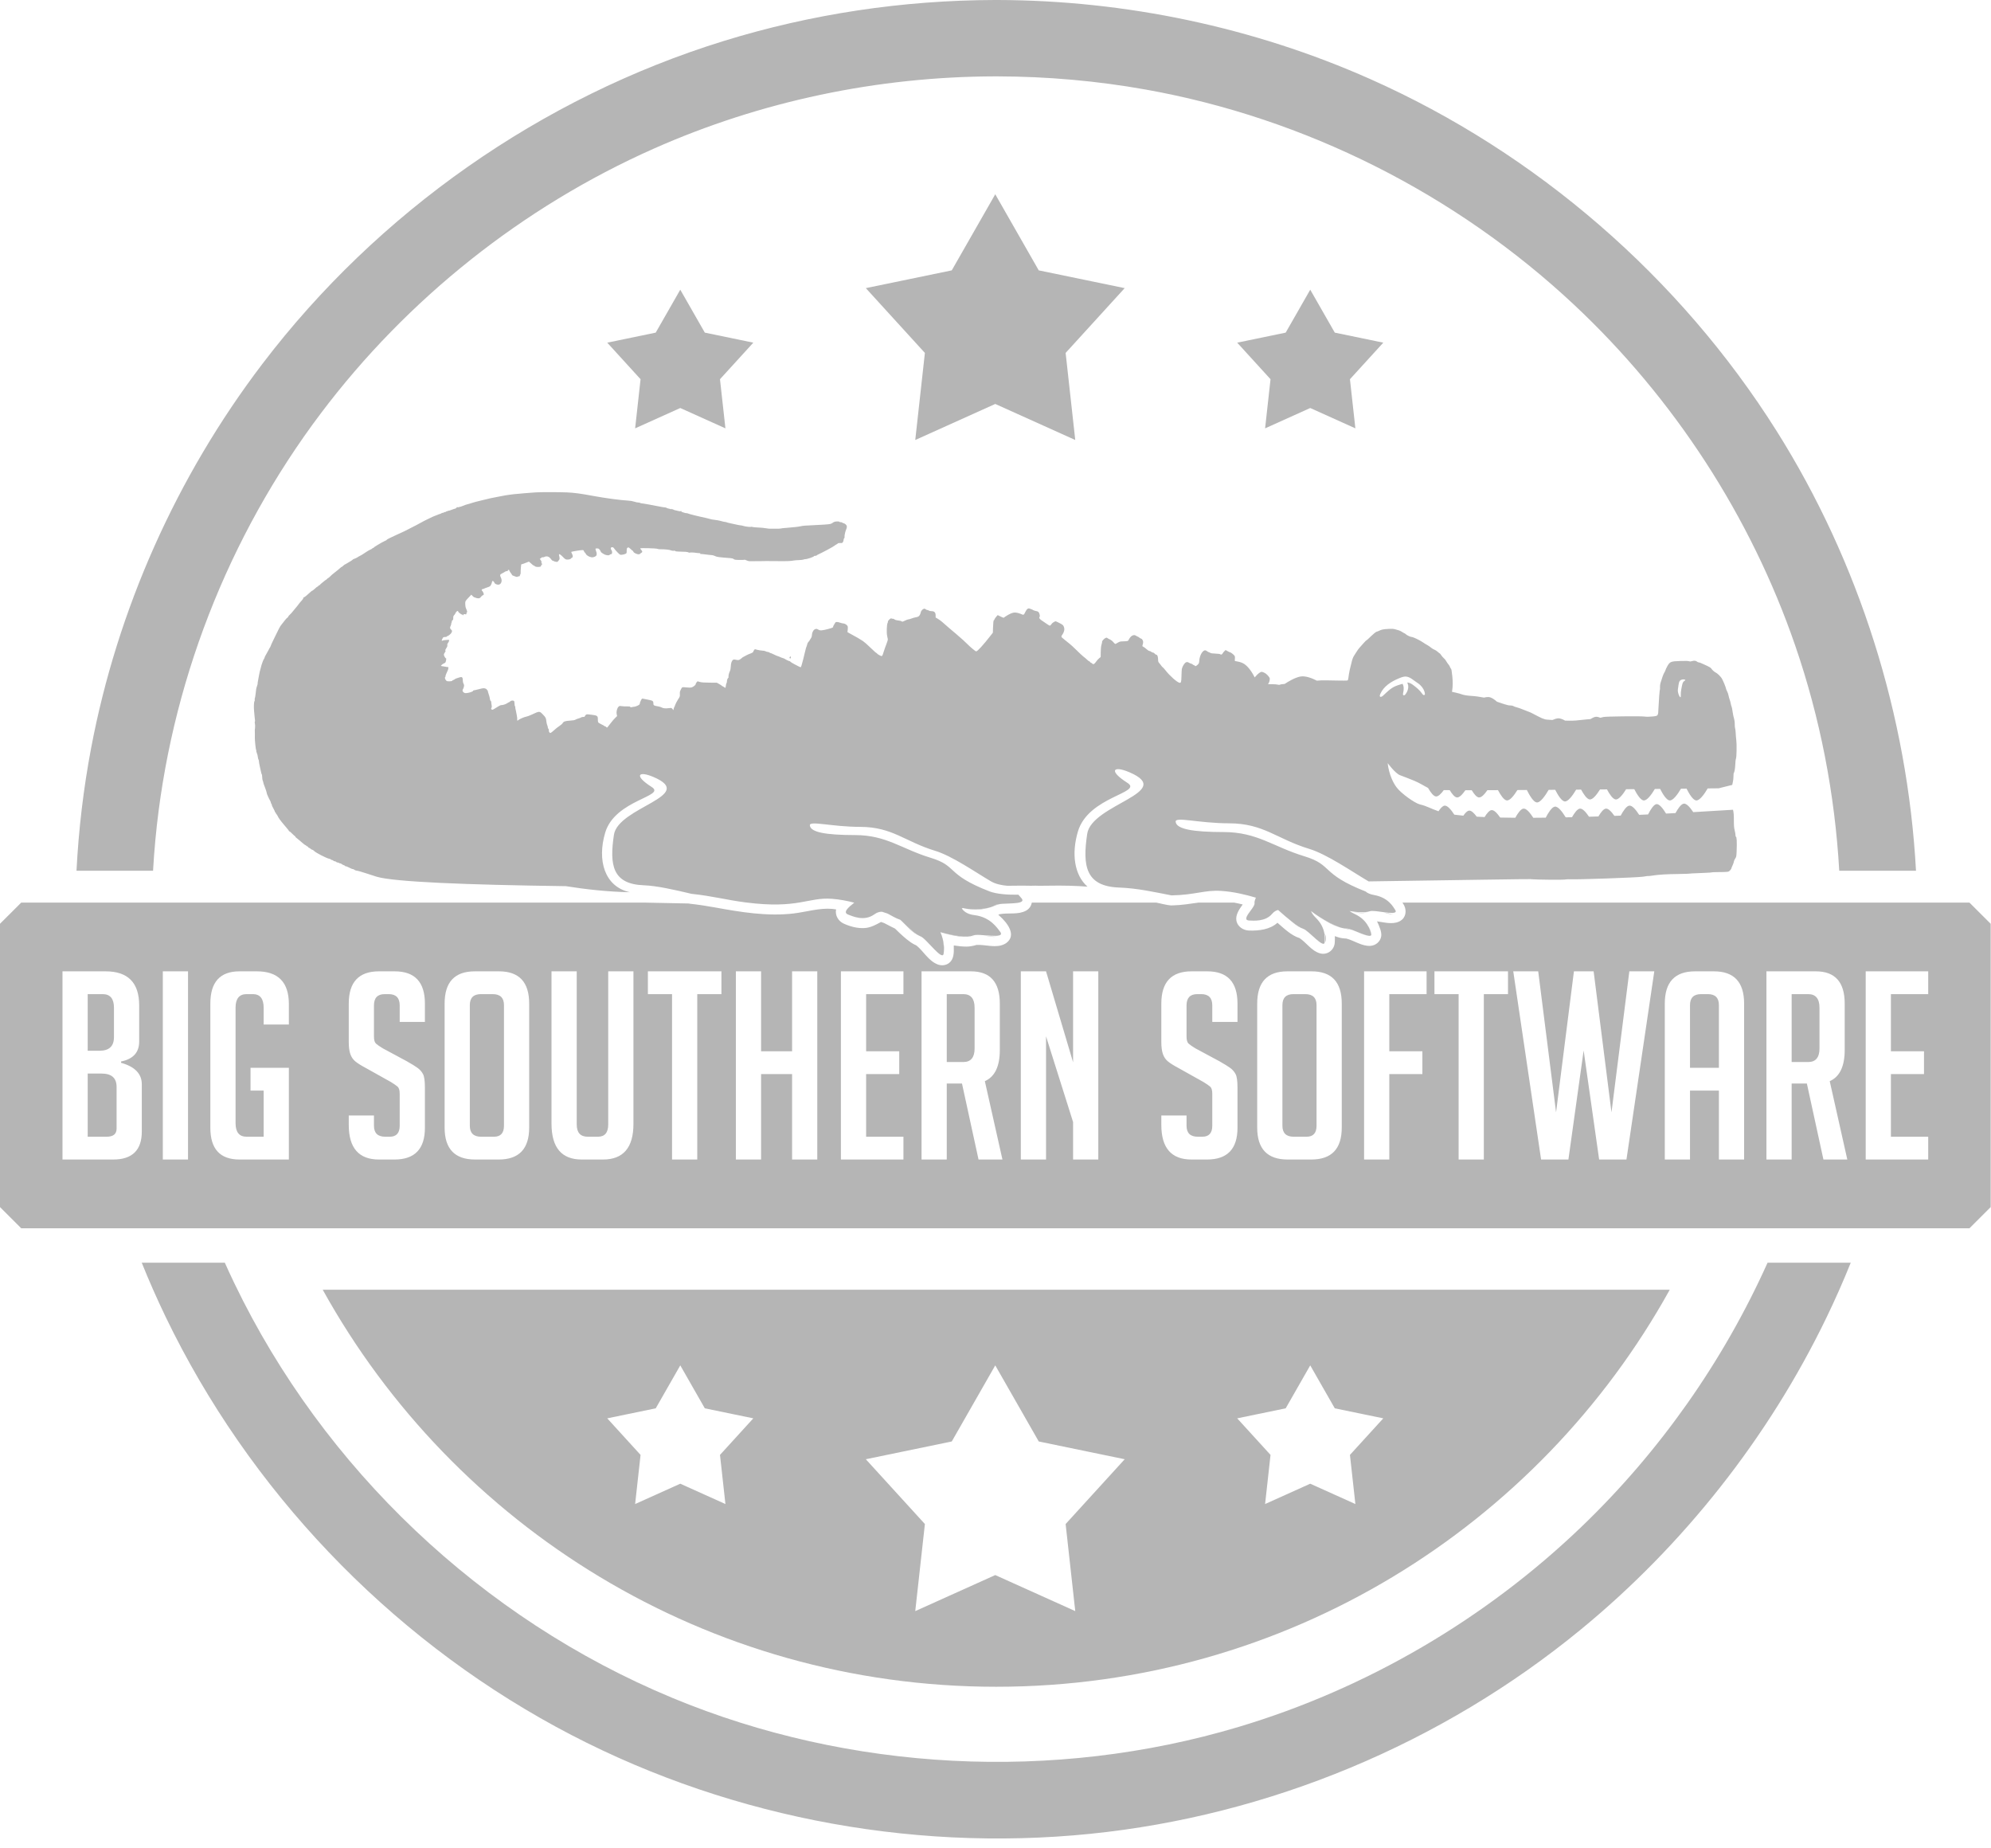 <?xml version="1.0" encoding="UTF-8"?>
<svg width="125px" height="116px" viewBox="0 0 125 116" version="1.1" xmlns="http://www.w3.org/2000/svg" xmlns:xlink="http://www.w3.org/1999/xlink">
    <!-- Generator: Sketch 53.1 (72631) - https://sketchapp.com -->
    <title>logo</title>
    <desc>Created with Sketch.</desc>
    <g id="Page-1" stroke="none" stroke-width="1" fill="none" fill-rule="evenodd">
        <g id="big-southern-logo" fill="#B5B5B5">
            <path d="M116.195,79.26 C115.724,80.429 115.214,81.582 114.665,82.716 C111.015,90.271 105.668,97.013 99.258,102.277 C90.518,109.456 79.674,113.971 68.45,115.11 C56.948,116.277 45.092,113.938 34.909,108.394 C24.323,102.632 15.621,93.507 10.389,82.638 C9.855,81.528 9.358,80.401 8.898,79.26 L14.115,79.26 C14.31,79.697 14.511,80.131 14.719,80.562 C20.306,92.169 30.223,101.601 42.213,106.578 C53.354,111.204 66.165,111.865 77.761,108.4 C85.784,106.003 93.24,101.645 99.294,95.832 C104.2,91.123 108.186,85.46 110.972,79.26 L116.195,79.26 L116.195,79.26 Z M4.803,54.655 C4.935,52.078 5.239,49.508 5.719,46.967 C7.367,38.25 11.083,29.922 16.476,22.838 C23.726,13.315 33.973,6.114 45.442,2.571 C50.939,0.873 56.689,0.014 62.453,6.09038979e-05 C62.515,1.00259123e-14 62.577,1.00259123e-14 62.639,6.09038979e-05 C70.662,0.02 78.695,1.707 86.018,4.959 C96.475,9.604 105.474,17.424 111.536,27.047 C116.73,35.291 119.763,44.94 120.291,54.655 L115.472,54.655 C115.197,49.839 114.273,45.064 112.704,40.511 C109.914,32.415 105.096,25.008 98.833,19.138 C91.414,12.184 81.955,7.41 71.927,5.621 C68.862,5.074 65.745,4.801 62.632,4.794 L62.46,4.794 C55.097,4.811 47.749,6.353 41.027,9.339 C32.819,12.984 25.568,18.755 20.157,25.928 C14.306,33.684 10.664,43.037 9.755,52.715 C9.694,53.36 9.646,54.007 9.609,54.655 L4.803,54.655 Z" id="Shape"></path>
            <path d="M88.046,56.656 L123.647,56.656 C124.092,57.099 124.536,57.542 124.98,57.986 L124.98,75.77 L123.647,77.1 L1.333,77.1 L6.10351562e-05,75.77 L6.10351562e-05,57.986 L1.333,56.656 L40.449,56.656 C41.382,56.676 42.315,56.693 43.248,56.713 L43.306,56.727 C43.836,56.783 44.363,56.865 44.888,56.96 C46.499,57.254 48.179,57.534 49.827,57.338 C50.636,57.241 51.443,56.981 52.251,57.051 C52.347,57.06 52.491,57.083 52.491,57.083 C52.415,57.458 52.634,57.822 52.966,57.973 C53.371,58.158 53.835,58.284 54.29,58.254 C54.659,58.229 54.994,58.048 55.311,57.872 C55.311,57.872 55.505,57.938 55.505,57.938 C55.834,58.117 56.191,58.287 56.191,58.287 C56.507,58.597 56.826,58.905 57.188,59.156 C57.339,59.261 57.533,59.346 57.533,59.346 C57.972,59.689 58.301,60.339 58.899,60.548 C59.134,60.63 59.401,60.593 59.591,60.444 C59.886,60.213 59.893,59.812 59.881,59.43 C59.877,59.314 59.888,59.347 59.888,59.347 C60.147,59.388 60.409,59.419 60.671,59.419 C60.994,59.419 61.299,59.315 61.299,59.315 C61.864,59.275 62.544,59.55 63.095,59.245 C63.128,59.226 63.159,59.206 63.189,59.184 C63.821,58.705 63.275,57.949 62.736,57.475 C62.636,57.388 62.667,57.435 62.721,57.406 L62.762,57.383 C63.31,57.283 63.919,57.431 64.414,57.164 C64.645,57.039 64.744,56.839 64.782,56.656 L72.587,56.656 L72.627,56.663 C72.921,56.721 73.213,56.807 73.497,56.833 C73.499,56.834 73.605,56.831 73.636,56.831 C74.182,56.817 74.716,56.732 75.25,56.656 L77.478,56.656 C77.66,56.69 77.841,56.731 78.02,56.774 L78.012,56.786 C77.803,57.072 77.561,57.429 77.624,57.787 C77.627,57.802 77.63,57.818 77.634,57.834 C77.717,58.176 78.057,58.394 78.408,58.41 C79.04,58.431 79.731,58.351 80.201,57.922 C80.648,58.307 81.074,58.724 81.59,58.885 C82.032,59.18 82.35,59.697 82.873,59.842 C83.328,59.969 83.737,59.643 83.792,59.234 C83.816,59.052 83.804,58.762 83.804,58.762 C83.912,58.802 84.021,58.838 84.132,58.865 C84.312,58.909 84.522,58.912 84.522,58.912 C85.024,59.04 85.501,59.404 86.035,59.372 C86.383,59.351 86.664,59.094 86.715,58.777 C86.745,58.592 86.672,58.37 86.672,58.37 C86.61,58.199 86.553,58.031 86.471,57.872 C86.429,57.792 86.47,57.837 86.47,57.837 C86.904,57.892 87.394,58.042 87.825,57.852 C87.854,57.84 87.882,57.826 87.909,57.81 C87.949,57.786 87.986,57.759 88.021,57.729 C88.312,57.472 88.301,57.036 88.1,56.737 C88.082,56.709 88.064,56.682 88.046,56.656 L88.046,56.656 Z M6.627,60.971 L3.923,60.971 L3.923,72.784 L7.105,72.784 C8.304,72.784 8.903,72.197 8.903,71.024 L8.903,68.062 C8.903,67.404 8.468,66.954 7.6,66.713 L7.6,66.631 C8.359,66.477 8.738,66.061 8.738,65.38 L8.738,63.11 C8.738,61.684 8.034,60.971 6.627,60.971 L6.627,60.971 Z M114.001,60.971 L110.901,60.971 L110.901,72.784 L112.484,72.784 L112.484,68.013 L113.44,68.013 L114.479,72.784 L115.979,72.784 L114.875,67.865 C115.501,67.591 115.815,66.938 115.815,65.907 L115.815,62.995 C115.815,61.646 115.21,60.971 114.001,60.971 L114.001,60.971 Z M11.805,60.971 L10.222,60.971 L10.222,72.784 L11.805,72.784 L11.805,60.971 Z M56.72,60.971 L52.795,60.971 L52.795,72.784 L56.72,72.784 L56.72,71.353 L54.378,71.353 L54.378,67.421 L56.456,67.421 L56.456,65.989 L54.378,65.989 L54.378,62.402 L56.72,62.402 L56.72,60.971 Z M89.565,60.971 L85.641,60.971 L85.641,72.784 L87.224,72.784 L87.224,67.421 L89.301,67.421 L89.301,65.989 L87.224,65.989 L87.224,62.402 L89.565,62.402 L89.565,60.971 Z M121.058,60.971 L117.134,60.971 L117.134,72.784 L121.058,72.784 L121.058,71.353 L118.717,71.353 L118.717,67.421 L120.794,67.421 L120.794,65.989 L118.717,65.989 L118.717,62.402 L121.058,62.402 L121.058,60.971 Z M45.293,60.971 L40.676,60.971 L40.676,62.402 L42.193,62.402 L42.193,72.784 L43.776,72.784 L43.776,62.402 L45.293,62.402 L45.293,60.971 Z M94.676,60.971 L90.059,60.971 L90.059,62.402 L91.576,62.402 L91.576,72.784 L93.159,72.784 L93.159,62.402 L94.676,62.402 L94.676,60.971 Z M82.343,60.971 L80.826,60.971 C79.562,60.971 78.93,61.646 78.93,62.995 L78.93,70.777 C78.93,72.115 79.567,72.784 80.842,72.784 L82.326,72.784 C83.601,72.784 84.239,72.115 84.239,70.777 L84.239,62.995 C84.239,61.646 83.607,60.971 82.343,60.971 L82.343,60.971 Z M24.781,60.971 L23.792,60.971 C22.528,60.971 21.896,61.646 21.896,62.995 L21.896,65.413 C21.896,65.72 21.928,65.97 21.994,66.162 C22.06,66.354 22.168,66.51 22.316,66.631 C22.464,66.752 22.703,66.9 23.033,67.075 L24.534,67.914 C24.732,68.035 24.874,68.134 24.962,68.21 C25.05,68.287 25.094,68.435 25.094,68.655 L25.094,70.662 C25.094,71.123 24.885,71.353 24.468,71.353 L24.187,71.353 C23.715,71.353 23.478,71.123 23.478,70.662 L23.478,70.02 L21.896,70.02 L21.896,70.613 C21.896,72.06 22.528,72.784 23.792,72.784 L24.765,72.784 C26.04,72.784 26.677,72.121 26.677,70.793 L26.677,68.276 C26.677,67.859 26.639,67.577 26.562,67.429 C26.485,67.281 26.378,67.155 26.24,67.05 C26.103,66.946 25.869,66.801 25.539,66.614 L24.039,65.808 C23.841,65.688 23.698,65.589 23.61,65.512 C23.522,65.435 23.478,65.287 23.478,65.068 L23.478,63.11 C23.478,62.638 23.704,62.402 24.154,62.402 L24.402,62.402 C24.863,62.402 25.094,62.638 25.094,63.11 L25.094,64.146 L26.677,64.146 L26.677,62.995 C26.677,61.646 26.045,60.971 24.781,60.971 L24.781,60.971 Z M75.797,60.971 L74.807,60.971 C73.543,60.971 72.911,61.646 72.911,62.995 L72.911,65.413 C72.911,65.72 72.944,65.97 73.01,66.162 C73.076,66.354 73.183,66.51 73.332,66.631 C73.48,66.752 73.719,66.9 74.049,67.075 L75.549,67.914 C75.747,68.035 75.89,68.134 75.978,68.21 C76.066,68.287 76.11,68.435 76.11,68.655 L76.11,70.662 C76.11,71.123 75.901,71.353 75.483,71.353 L75.203,71.353 C74.73,71.353 74.494,71.123 74.494,70.662 L74.494,70.02 L72.911,70.02 L72.911,70.613 C72.911,72.06 73.543,72.784 74.807,72.784 L75.78,72.784 C77.055,72.784 77.693,72.121 77.693,70.793 L77.693,68.276 C77.693,67.859 77.654,67.577 77.577,67.429 C77.5,67.281 77.393,67.155 77.256,67.05 C77.119,66.946 76.885,66.801 76.555,66.614 L75.055,65.808 C74.857,65.688 74.714,65.589 74.626,65.512 C74.538,65.435 74.494,65.287 74.494,65.068 L74.494,63.11 C74.494,62.638 74.719,62.402 75.17,62.402 L75.417,62.402 C75.879,62.402 76.11,62.638 76.11,63.11 L76.11,64.146 L77.693,64.146 L77.693,62.995 C77.693,61.646 77.061,60.971 75.797,60.971 L75.797,60.971 Z M31.327,60.971 L29.81,60.971 C28.546,60.971 27.914,61.646 27.914,62.995 L27.914,70.777 C27.914,72.115 28.551,72.784 29.827,72.784 L31.31,72.784 C32.586,72.784 33.223,72.115 33.223,70.777 L33.223,62.995 C33.223,61.646 32.591,60.971 31.327,60.971 L31.327,60.971 Z M16.125,60.971 L15.036,60.971 C13.816,60.971 13.206,61.646 13.206,62.995 L13.206,70.793 C13.206,72.121 13.816,72.784 15.036,72.784 L18.136,72.784 L18.136,67.026 L15.729,67.026 L15.729,68.457 L16.553,68.457 L16.553,71.353 L15.481,71.353 C15.02,71.353 14.789,71.068 14.789,70.497 L14.789,63.258 C14.789,62.688 15.02,62.402 15.481,62.402 L15.877,62.402 C16.328,62.402 16.553,62.688 16.553,63.258 L16.553,64.311 L18.136,64.311 L18.136,63.028 C18.136,61.657 17.466,60.971 16.125,60.971 L16.125,60.971 Z M60.957,60.971 L57.857,60.971 L57.857,72.784 L59.44,72.784 L59.44,68.013 L60.396,68.013 L61.435,72.784 L62.936,72.784 L61.831,67.865 C62.457,67.591 62.771,66.938 62.771,65.907 L62.771,62.995 C62.771,61.646 62.166,60.971 60.957,60.971 L60.957,60.971 Z M36.208,60.971 L34.625,60.971 L34.625,70.53 C34.625,72.033 35.257,72.784 36.521,72.784 L37.856,72.784 C39.132,72.784 39.769,72.038 39.769,70.547 L39.769,60.971 L38.186,60.971 L38.186,70.58 C38.186,71.095 37.972,71.353 37.543,71.353 L36.9,71.353 C36.438,71.353 36.208,71.095 36.208,70.58 L36.208,60.971 L36.208,60.971 Z M107.603,60.971 L106.416,60.971 C105.152,60.971 104.52,61.646 104.52,62.995 L104.52,72.784 L106.103,72.784 L106.103,68.457 L107.917,68.457 L107.917,72.784 L109.5,72.784 L109.5,62.995 C109.5,61.646 108.868,60.971 107.603,60.971 L107.603,60.971 Z M47.783,60.971 L46.2,60.971 L46.2,72.784 L47.783,72.784 L47.783,67.421 L49.729,67.421 L49.729,72.784 L51.311,72.784 L51.311,60.971 L49.729,60.971 L49.729,65.989 L47.783,65.989 L47.783,60.971 L47.783,60.971 Z M65.673,60.971 L64.09,60.971 L64.09,72.784 L65.673,72.784 L65.673,65.051 L67.371,70.432 L67.371,72.784 L68.954,72.784 L68.954,60.971 L67.371,60.971 L67.371,66.68 L65.673,60.971 L65.673,60.971 Z M96.573,60.971 L95.006,60.971 L96.754,72.784 L98.469,72.784 L99.425,65.94 L100.398,72.784 L102.113,72.784 L103.861,60.971 L102.294,60.971 L101.173,69.823 L100.052,60.971 L98.815,60.971 L97.694,69.823 L96.573,60.971 L96.573,60.971 Z M31.014,71.353 L30.206,71.353 C29.734,71.353 29.497,71.123 29.497,70.662 L29.497,63.093 C29.497,62.633 29.728,62.402 30.19,62.402 L30.932,62.402 C31.404,62.402 31.641,62.633 31.641,63.093 L31.641,70.662 C31.641,71.123 31.432,71.353 31.014,71.353 L31.014,71.353 Z M82.03,71.353 L81.222,71.353 C80.749,71.353 80.513,71.123 80.513,70.662 L80.513,63.093 C80.513,62.633 80.744,62.402 81.205,62.402 L81.947,62.402 C82.42,62.402 82.656,62.633 82.656,63.093 L82.656,70.662 C82.656,71.123 82.448,71.353 82.03,71.353 L82.03,71.353 Z M6.694,71.353 L5.506,71.353 L5.506,67.388 L6.38,67.388 C7.007,67.388 7.32,67.667 7.32,68.227 L7.32,70.843 C7.32,71.183 7.111,71.353 6.694,71.353 Z M107.917,67.026 L106.103,67.026 L106.103,63.093 C106.103,62.633 106.334,62.402 106.795,62.402 L107.224,62.402 C107.686,62.402 107.917,62.633 107.917,63.093 L107.917,67.026 Z M60.479,66.664 L59.44,66.664 L59.44,62.402 L60.479,62.402 C60.952,62.402 61.188,62.688 61.188,63.258 L61.188,65.808 C61.188,66.379 60.952,66.664 60.479,66.664 Z M113.523,66.664 L112.484,66.664 L112.484,62.402 L113.523,62.402 C113.995,62.402 114.232,62.688 114.232,63.258 L114.232,65.808 C114.232,66.379 113.995,66.664 113.523,66.664 Z M6.248,65.956 L5.506,65.956 L5.506,62.402 L6.446,62.402 C6.919,62.402 7.155,62.688 7.155,63.258 L7.155,65.101 C7.155,65.671 6.853,65.956 6.248,65.956 Z M59.085,59.962 C59.092,59.965 59.098,59.969 59.105,59.972 C59.111,59.975 59.118,59.978 59.125,59.982 L59.105,59.972 L59.085,59.962 Z M59.078,59.957 L59.087,59.962 L59.071,59.953 L59.078,59.957 Z M59.073,59.954 L59.077,59.956 L59.058,59.945 L59.073,59.954 L59.073,59.954 Z M59.045,59.937 L59.053,59.942 L59.037,59.931 L59.045,59.937 L59.045,59.937 Z M59.039,59.933 L59.043,59.935 L59.023,59.922 L59.039,59.933 Z M59.01,59.912 L59.019,59.918 L59,59.904 L59.01,59.912 Z M58.641,59.57 C58.744,59.68 58.852,59.785 58.972,59.875 C58.875,59.803 58.761,59.693 58.641,59.57 Z M59.091,58.633 C59.294,59.157 59.249,59.604 59.25,59.788 C59.25,59.815 59.248,59.839 59.245,59.859 C59.307,59.46 59.244,59.025 59.091,58.633 L59.091,58.633 Z M83.024,59.249 L83.032,59.253 L83.016,59.245 L83.024,59.249 L83.024,59.249 Z M82.983,59.228 L82.991,59.232 L82.976,59.224 L82.983,59.228 L82.983,59.228 Z M82.552,58.883 C82.67,58.994 82.793,59.101 82.935,59.186 C82.938,59.188 82.942,59.19 82.945,59.192 C82.836,59.128 82.697,59.012 82.552,58.883 L82.552,58.883 Z M83.146,58.554 C83.247,58.804 83.206,59.003 83.207,59.103 C83.208,59.129 83.203,59.151 83.195,59.17 L83.2,59.157 C83.287,58.962 83.257,58.757 83.146,58.554 L83.146,58.554 Z M56.49,57.726 C56.534,57.751 56.575,57.78 56.61,57.815 C56.957,58.158 57.286,58.551 57.729,58.747 C57.804,58.78 57.874,58.82 57.94,58.866 C57.875,58.814 57.819,58.777 57.773,58.763 C57.559,58.698 57.064,58.27 56.536,57.741 C56.52,57.736 56.505,57.731 56.49,57.726 Z M59.086,58.528 C59.693,58.697 60.331,58.867 60.91,58.775 C60.521,58.837 59.753,58.712 59.086,58.528 Z M61.736,58.707 C62.037,58.762 62.34,58.855 62.643,58.776 C62.423,58.831 62.063,58.754 61.736,58.707 Z M85.98,58.775 L85.989,58.776 L85.972,58.774 L85.98,58.775 L85.98,58.775 Z M85.934,58.769 L85.943,58.77 L85.926,58.767 L85.934,58.769 L85.934,58.769 Z M84.885,58.368 C85.219,58.489 85.531,58.664 85.884,58.733 C85.888,58.734 85.892,58.735 85.895,58.735 C85.647,58.69 85.216,58.487 84.885,58.368 Z M61.246,58.697 C61.177,58.708 61.117,58.749 61.058,58.789 C61.062,58.785 61.067,58.781 61.071,58.776 C61.111,58.734 61.172,58.709 61.246,58.697 C61.246,58.697 61.246,58.697 61.246,58.697 Z M62.693,58.764 L62.674,58.766 L62.683,58.765 L62.693,58.764 Z M62.721,58.759 L62.699,58.763 L62.717,58.76 L62.721,58.759 Z M62.733,58.757 L62.714,58.76 L62.723,58.759 L62.733,58.757 Z M85.869,58.085 C85.994,58.296 86.043,58.483 86.077,58.574 C86.086,58.599 86.091,58.62 86.094,58.639 L86.092,58.626 C86.066,58.436 85.985,58.253 85.869,58.085 L85.869,58.085 Z M81.758,58.277 C81.443,58.158 81.18,57.918 80.915,57.7 L80.889,57.678 C81.255,57.977 81.579,58.209 81.758,58.277 L81.76,58.278 C81.775,58.284 81.789,58.288 81.802,58.292 C81.844,58.303 81.896,58.331 81.955,58.372 C81.895,58.336 81.831,58.305 81.763,58.279 L81.76,58.278 L81.759,58.278 L81.758,58.277 L81.758,58.277 Z M84.897,58.393 L84.917,58.4 L84.896,58.393 L84.891,58.391 L84.897,58.393 L84.897,58.393 Z M84.352,58.27 C84.516,58.314 84.686,58.312 84.849,58.394 C84.707,58.322 84.586,58.276 84.512,58.286 C84.468,58.292 84.414,58.286 84.352,58.27 Z M82.738,57.494 L82.748,57.501 C83.244,57.824 83.765,58.154 84.338,58.267 C83.949,58.19 83.266,57.84 82.738,57.494 L82.738,57.494 Z M55.518,57.962 C55.518,57.962 55.652,58.003 55.517,57.962 C55.517,57.962 55.518,57.962 55.518,57.962 Z M78.833,57.819 C78.762,57.824 78.695,57.823 78.637,57.82 C78.7,57.825 78.767,57.824 78.833,57.819 Z M78.895,57.819 L78.87,57.82 L78.882,57.819 L78.895,57.819 Z M78.455,57.248 C78.364,57.361 78.28,57.478 78.25,57.606 C78.274,57.508 78.36,57.38 78.455,57.248 Z M82.472,57.459 C82.509,57.5 82.551,57.541 82.597,57.584 C82.554,57.544 82.512,57.502 82.472,57.459 Z M53.668,57.58 L53.678,57.583 L53.652,57.575 L53.668,57.58 Z M80.24,57.121 C80.243,57.124 80.483,57.337 80.732,57.547 C80.572,57.412 80.407,57.267 80.246,57.12 L80.24,57.121 Z M53.589,57.555 C53.617,57.564 53.645,57.573 53.674,57.582 L53.632,57.569 L53.589,57.555 Z M55.713,57.342 L55.721,57.345 C55.721,57.345 55.945,57.464 56.077,57.537 L56.053,57.524 C55.943,57.463 55.841,57.402 55.743,57.352 L55.713,57.342 Z M82.495,57.481 L82.504,57.492 L82.492,57.477 L82.495,57.481 L82.495,57.481 Z M60.448,56.998 L60.444,56.997 C60.425,57.006 60.405,57.016 60.385,57.026 C60.526,57.229 60.722,57.378 61.144,57.439 C60.855,57.397 60.567,57.285 60.385,57.026 C60.419,57.01 60.437,57.001 60.448,56.998 Z M55.378,57.233 C55.237,57.222 55.09,57.259 54.92,57.375 C55.056,57.283 55.216,57.221 55.378,57.233 Z M82.431,57.393 L82.433,57.397 L82.419,57.375 L82.431,57.393 Z M82.312,57.193 C82.341,57.243 82.382,57.294 82.437,57.348 C82.387,57.299 82.345,57.248 82.312,57.193 Z M80.238,57.122 C80.115,57.15 79.999,57.215 79.886,57.341 C79.981,57.236 80.099,57.154 80.238,57.122 Z M84.729,57.185 C84.792,57.234 84.87,57.282 84.967,57.33 L84.957,57.325 C84.865,57.278 84.76,57.206 84.735,57.189 L84.729,57.185 L84.729,57.185 Z M55.695,57.358 L55.704,57.361 L55.687,57.356 L55.695,57.358 Z M55.381,57.233 C55.386,57.235 55.522,57.298 55.653,57.358 C55.566,57.318 55.478,57.277 55.388,57.234 L55.381,57.233 Z M86.863,57.259 C87.076,57.343 87.292,57.41 87.5,57.342 C87.358,57.387 87.115,57.328 86.863,57.259 Z M87.543,57.326 L87.53,57.328 L87.539,57.327 L87.543,57.326 L87.543,57.326 Z M87.56,57.323 L87.544,57.326 C87.549,57.325 87.555,57.324 87.56,57.323 C87.566,57.322 87.572,57.32 87.578,57.319 L87.56,57.323 Z M84.761,57.19 C85.14,57.295 85.54,57.378 85.895,57.251 C85.618,57.339 85.168,57.301 84.761,57.19 Z M82.312,57.194 C82.313,57.196 82.362,57.243 82.434,57.31 C82.39,57.268 82.348,57.226 82.309,57.185 L82.312,57.194 Z M53.607,56.656 L53.633,56.662 C53.44,56.823 53.232,56.989 53.145,57.13 L53.141,57.136 C53.26,56.936 53.458,56.808 53.633,56.662 L53.607,56.656 L53.607,56.656 Z M62.264,56.923 C61.808,57.088 60.988,57.119 60.499,57.01 C61.08,57.142 61.716,57.124 62.264,56.923 Z M87.342,56.76 C87.4,56.827 87.447,56.891 87.485,56.946 C87.446,56.886 87.398,56.823 87.342,56.76 Z M62.884,56.736 C62.661,56.754 62.482,56.841 62.296,56.911 L62.278,56.918 C62.35,56.891 62.412,56.861 62.462,56.828 C62.539,56.776 62.696,56.751 62.884,56.736 C62.884,56.736 62.884,56.736 62.884,56.736 Z M63.594,56.736 L63.664,56.732 L63.671,56.732 L63.594,56.736 Z M63.702,56.73 L63.648,56.733 L63.689,56.73 L63.702,56.73 L63.702,56.73 Z M63.737,56.727 L63.689,56.73 L63.72,56.728 L63.737,56.727 L63.737,56.727 Z M63.785,56.723 L63.771,56.724 L63.778,56.723 L63.785,56.723 Z M63.839,56.717 L63.825,56.718 L63.832,56.718 L63.839,56.717 L63.839,56.717 Z M63.888,56.711 L63.875,56.713 L63.879,56.712 L63.888,56.711 Z M63.909,56.708 L63.894,56.71 L63.901,56.709 L63.909,56.708 Z M63.927,56.705 L63.914,56.707 L63.923,56.706 L63.927,56.705 L63.927,56.705 Z M50.185,56.679 C50.158,56.686 50.132,56.693 50.106,56.7 L50.06,56.712 C50.101,56.701 50.143,56.69 50.183,56.679 L50.185,56.679 L50.185,56.679 Z M63.979,56.696 L63.957,56.7 L63.978,56.696 L63.979,56.696 L63.979,56.696 Z M63.993,56.693 L63.975,56.697 L63.993,56.693 L63.993,56.693 L63.993,56.693 Z M63.996,56.693 L64.021,56.687 L64.024,56.687 L63.996,56.693 Z" id="Shape"></path>
            <path d="M33.887,35.069 C33.879,35.07 33.903,35.106 33.94,35.15 C33.987,35.206 34.004,35.25 33.994,35.289 C33.985,35.323 33.995,35.359 34.018,35.378 C34.053,35.406 34.052,35.414 34.012,35.443 C33.987,35.461 33.967,35.497 33.966,35.523 C33.966,35.561 33.94,35.574 33.838,35.585 C33.713,35.6 33.567,35.568 33.567,35.527 C33.567,35.515 33.548,35.506 33.525,35.506 C33.503,35.506 33.443,35.466 33.394,35.416 C33.344,35.367 33.297,35.326 33.289,35.326 C33.282,35.326 33.262,35.307 33.245,35.284 C33.217,35.246 33.203,35.248 33.087,35.3 C33.018,35.331 32.907,35.373 32.841,35.393 L32.722,35.429 L32.702,35.642 C32.691,35.758 32.685,35.896 32.688,35.948 C32.691,35.999 32.681,36.049 32.666,36.059 C32.65,36.068 32.638,36.098 32.638,36.126 C32.638,36.161 32.62,36.176 32.579,36.176 C32.546,36.176 32.508,36.187 32.494,36.201 C32.477,36.218 32.438,36.216 32.379,36.197 C32.209,36.139 32.148,36.111 32.148,36.091 C32.148,36.079 32.114,36.027 32.073,35.975 C32.032,35.922 31.991,35.854 31.981,35.822 C31.962,35.759 31.947,35.753 31.893,35.787 C31.874,35.799 31.865,35.822 31.875,35.838 C31.886,35.856 31.878,35.86 31.851,35.85 C31.814,35.836 31.693,35.88 31.658,35.92 C31.651,35.928 31.59,35.961 31.522,35.993 C31.381,36.06 31.371,36.1 31.454,36.27 C31.555,36.478 31.456,36.709 31.27,36.702 C31.17,36.698 31.039,36.626 31.039,36.575 C31.039,36.558 31.015,36.522 30.986,36.496 C30.94,36.455 30.929,36.453 30.909,36.485 C30.896,36.506 30.885,36.538 30.884,36.555 C30.884,36.573 30.861,36.638 30.832,36.698 C30.784,36.8 30.766,36.813 30.594,36.87 C30.491,36.905 30.396,36.942 30.382,36.953 C30.369,36.964 30.337,36.973 30.311,36.973 C30.257,36.973 30.218,37.047 30.258,37.073 C30.303,37.101 30.384,37.267 30.374,37.312 C30.369,37.335 30.34,37.361 30.309,37.369 C30.278,37.377 30.229,37.418 30.201,37.46 C30.173,37.502 30.125,37.543 30.094,37.551 C30.027,37.568 29.878,37.543 29.832,37.507 C29.814,37.492 29.793,37.488 29.784,37.496 C29.776,37.505 29.729,37.471 29.68,37.421 L29.591,37.329 L29.47,37.456 C29.2,37.74 29.207,37.729 29.209,37.919 C29.211,38.029 29.23,38.131 29.26,38.196 C29.326,38.339 29.349,38.44 29.313,38.44 C29.298,38.44 29.285,38.47 29.285,38.506 C29.285,38.567 29.279,38.57 29.195,38.555 C29.122,38.541 29.104,38.546 29.104,38.579 C29.104,38.602 29.093,38.621 29.078,38.621 C29.064,38.621 29.053,38.608 29.053,38.593 C29.053,38.578 29.042,38.573 29.028,38.581 C28.998,38.6 28.773,38.439 28.771,38.397 C28.767,38.332 28.709,38.334 28.65,38.403 C28.616,38.442 28.588,38.487 28.588,38.503 C28.588,38.518 28.558,38.564 28.52,38.605 C28.466,38.663 28.452,38.702 28.456,38.79 C28.459,38.877 28.448,38.909 28.405,38.939 C28.372,38.962 28.356,38.994 28.365,39.017 C28.373,39.039 28.369,39.063 28.355,39.072 C28.342,39.08 28.33,39.118 28.33,39.156 C28.329,39.194 28.312,39.254 28.292,39.29 C28.237,39.385 28.245,39.454 28.318,39.517 C28.393,39.582 28.396,39.613 28.343,39.72 C28.306,39.794 28.13,39.933 28.073,39.933 C28.059,39.933 28.047,39.945 28.047,39.959 C28.047,39.973 27.997,39.985 27.937,39.986 C27.834,39.987 27.824,39.994 27.771,40.102 C27.718,40.208 27.717,40.216 27.76,40.216 C27.785,40.216 27.813,40.209 27.822,40.201 C27.83,40.192 27.888,40.182 27.949,40.179 C28.01,40.176 28.071,40.17 28.086,40.166 C28.1,40.162 28.133,40.16 28.159,40.162 C28.198,40.164 28.204,40.178 28.19,40.234 C28.18,40.271 28.15,40.331 28.122,40.367 C28.087,40.41 28.075,40.454 28.085,40.499 C28.096,40.547 28.078,40.599 28.018,40.688 C27.958,40.779 27.944,40.819 27.965,40.84 C27.987,40.862 27.977,40.891 27.93,40.953 C27.895,40.999 27.866,41.062 27.866,41.093 C27.866,41.159 27.962,41.323 28,41.323 C28.017,41.323 28.02,41.359 28.01,41.42 C27.981,41.582 27.971,41.599 27.885,41.635 C27.789,41.674 27.668,41.777 27.691,41.8 C27.699,41.808 27.757,41.82 27.818,41.826 C27.88,41.832 27.974,41.847 28.026,41.86 C28.079,41.873 28.128,41.877 28.136,41.869 C28.144,41.861 28.15,41.887 28.15,41.926 C28.15,41.996 28.118,42.086 28.019,42.288 C27.992,42.345 27.969,42.417 27.969,42.449 C27.969,42.481 27.96,42.507 27.948,42.507 C27.913,42.507 27.947,42.664 27.986,42.679 C28.005,42.687 28.021,42.709 28.021,42.728 C28.021,42.782 28.378,42.78 28.399,42.726 C28.407,42.705 28.432,42.687 28.454,42.687 C28.476,42.687 28.516,42.667 28.543,42.643 C28.569,42.619 28.605,42.597 28.622,42.594 C28.639,42.591 28.716,42.565 28.793,42.537 C28.998,42.463 29.052,42.494 29.054,42.685 C29.054,42.773 29.073,42.863 29.102,42.916 C29.139,42.987 29.144,43.025 29.125,43.108 C29.112,43.166 29.089,43.228 29.073,43.248 C29.017,43.315 29.034,43.409 29.112,43.465 C29.171,43.507 29.211,43.514 29.31,43.503 C29.485,43.482 29.698,43.408 29.698,43.368 C29.698,43.349 29.718,43.334 29.743,43.333 C29.768,43.333 29.915,43.3 30.07,43.259 C30.304,43.198 30.368,43.19 30.45,43.212 C30.506,43.227 30.555,43.258 30.563,43.284 C30.571,43.31 30.589,43.331 30.602,43.331 C30.615,43.331 30.626,43.351 30.626,43.376 C30.626,43.401 30.648,43.48 30.674,43.552 C30.701,43.625 30.73,43.723 30.739,43.771 C30.748,43.819 30.761,43.887 30.768,43.922 C30.775,43.958 30.798,44 30.819,44.015 C30.84,44.031 30.851,44.05 30.843,44.058 C30.835,44.066 30.842,44.139 30.859,44.22 C30.883,44.337 30.882,44.379 30.856,44.429 C30.828,44.48 30.829,44.497 30.863,44.53 C30.899,44.566 30.915,44.563 31.031,44.497 C31.102,44.457 31.216,44.387 31.286,44.34 C31.364,44.288 31.441,44.257 31.489,44.259 C31.582,44.262 31.768,44.197 31.866,44.127 C31.905,44.099 31.948,44.077 31.961,44.077 C31.974,44.077 32.006,44.054 32.032,44.025 C32.084,43.968 32.223,43.956 32.272,44.005 C32.289,44.022 32.303,44.096 32.303,44.171 C32.303,44.245 32.315,44.313 32.33,44.322 C32.345,44.332 32.355,44.364 32.352,44.395 C32.349,44.425 32.353,44.467 32.361,44.489 C32.37,44.51 32.382,44.562 32.388,44.605 C32.395,44.647 32.42,44.774 32.443,44.888 C32.467,45.001 32.48,45.125 32.472,45.164 C32.458,45.24 32.484,45.255 32.539,45.203 C32.606,45.14 32.911,45.005 33.025,44.988 C33.089,44.979 33.245,44.922 33.373,44.862 C33.87,44.628 33.87,44.628 34.075,44.839 C34.26,45.029 34.281,45.068 34.301,45.269 C34.311,45.365 34.335,45.475 34.355,45.513 C34.375,45.551 34.392,45.613 34.392,45.65 C34.392,45.687 34.41,45.733 34.432,45.751 C34.455,45.77 34.467,45.807 34.46,45.834 C34.441,45.907 34.495,46.007 34.554,46.007 C34.582,46.007 34.684,45.933 34.781,45.841 C34.878,45.75 35.03,45.628 35.12,45.571 C35.209,45.514 35.3,45.435 35.322,45.396 C35.384,45.288 35.487,45.252 35.785,45.234 C35.966,45.224 36.078,45.204 36.121,45.177 C36.156,45.155 36.251,45.117 36.332,45.094 C36.414,45.071 36.487,45.041 36.495,45.028 C36.503,45.014 36.556,45.003 36.612,45.003 C36.679,45.003 36.713,44.992 36.713,44.969 C36.713,44.951 36.739,44.911 36.771,44.881 C36.828,44.829 36.838,44.829 37.1,44.86 C37.507,44.909 37.541,44.933 37.534,45.163 C37.532,45.252 37.543,45.325 37.563,45.35 C37.582,45.372 37.674,45.427 37.768,45.471 C37.862,45.515 37.942,45.562 37.947,45.574 C37.952,45.586 37.974,45.595 37.996,45.595 C38.018,45.595 38.051,45.616 38.069,45.64 C38.101,45.683 38.105,45.683 38.151,45.634 C38.178,45.605 38.265,45.495 38.344,45.389 C38.423,45.283 38.545,45.141 38.615,45.073 L38.743,44.949 L38.717,44.819 C38.687,44.668 38.738,44.462 38.83,44.364 C38.88,44.311 38.898,44.307 39.031,44.326 C39.111,44.338 39.26,44.344 39.363,44.341 C39.503,44.337 39.554,44.345 39.57,44.373 C39.587,44.403 39.609,44.406 39.68,44.386 C39.729,44.372 39.798,44.36 39.834,44.36 C39.869,44.36 39.959,44.329 40.034,44.292 C40.14,44.238 40.169,44.21 40.169,44.162 C40.169,44.128 40.199,44.042 40.236,43.97 C40.296,43.851 40.308,43.841 40.371,43.857 C40.409,43.866 40.556,43.896 40.697,43.922 C40.983,43.975 41.021,44.003 41.021,44.158 C41.021,44.276 41.051,44.296 41.293,44.335 C41.391,44.35 41.506,44.385 41.549,44.411 C41.637,44.466 41.784,44.478 42.01,44.449 C42.155,44.43 42.163,44.432 42.219,44.503 L42.278,44.577 L42.297,44.488 C42.308,44.439 42.324,44.393 42.333,44.386 C42.342,44.379 42.37,44.311 42.396,44.236 C42.422,44.161 42.499,44.013 42.568,43.907 C42.688,43.725 42.694,43.707 42.683,43.573 C42.677,43.495 42.683,43.411 42.696,43.387 C42.71,43.363 42.739,43.301 42.762,43.249 C42.785,43.197 42.822,43.148 42.843,43.14 C42.865,43.131 42.983,43.136 43.107,43.15 C43.244,43.166 43.364,43.166 43.413,43.152 C43.526,43.12 43.677,43 43.677,42.943 C43.677,42.917 43.703,42.866 43.735,42.83 L43.793,42.764 L43.935,42.806 C44.04,42.836 44.2,42.848 44.541,42.851 L45.006,42.854 L45.16,42.941 C45.246,42.988 45.319,43.038 45.324,43.05 C45.329,43.063 45.343,43.073 45.357,43.073 C45.371,43.073 45.416,43.098 45.458,43.129 C45.5,43.16 45.54,43.179 45.547,43.172 C45.554,43.165 45.565,43.103 45.572,43.035 C45.578,42.967 45.596,42.899 45.611,42.884 C45.625,42.869 45.638,42.819 45.638,42.773 C45.638,42.681 45.685,42.558 45.72,42.558 C45.733,42.558 45.74,42.532 45.737,42.501 C45.727,42.412 45.765,42.248 45.822,42.132 C45.856,42.062 45.876,41.962 45.881,41.836 C45.892,41.55 45.986,41.374 46.114,41.399 C46.363,41.448 46.367,41.448 46.465,41.386 C46.518,41.352 46.569,41.314 46.577,41.3 C46.586,41.286 46.625,41.259 46.663,41.239 C46.742,41.2 46.843,41.146 46.901,41.113 C46.923,41.101 46.958,41.084 46.979,41.076 C47,41.067 47.078,41.036 47.153,41.007 C47.235,40.974 47.289,40.937 47.289,40.913 C47.29,40.891 47.313,40.845 47.341,40.811 L47.393,40.75 L47.553,40.791 C47.642,40.813 47.787,40.836 47.877,40.841 C47.967,40.846 48.048,40.863 48.058,40.877 C48.067,40.892 48.13,40.912 48.198,40.922 C48.265,40.932 48.32,40.951 48.32,40.964 C48.32,40.978 48.336,40.988 48.355,40.988 C48.374,40.988 48.423,41.005 48.464,41.024 C48.685,41.131 48.831,41.194 48.853,41.194 C48.867,41.194 48.924,41.217 48.981,41.244 C49.038,41.272 49.119,41.302 49.16,41.312 C49.202,41.322 49.253,41.344 49.274,41.361 C49.326,41.403 49.541,41.503 49.578,41.503 C49.594,41.503 49.616,41.519 49.628,41.539 C49.639,41.558 49.746,41.625 49.865,41.687 C49.984,41.749 50.121,41.82 50.169,41.845 C50.217,41.87 50.266,41.885 50.277,41.878 C50.296,41.866 50.341,41.722 50.421,41.407 C50.486,41.154 50.567,40.825 50.587,40.731 C50.598,40.681 50.619,40.618 50.634,40.59 C50.648,40.561 50.668,40.495 50.678,40.443 C50.687,40.391 50.723,40.322 50.758,40.289 C50.793,40.256 50.821,40.22 50.822,40.21 C50.822,40.199 50.855,40.145 50.895,40.09 C50.945,40.02 50.969,39.954 50.972,39.877 C50.979,39.721 51.05,39.563 51.139,39.513 C51.236,39.457 51.275,39.459 51.382,39.525 C51.489,39.591 51.621,39.582 52.004,39.48 C52.252,39.414 52.328,39.379 52.305,39.341 C52.298,39.331 52.319,39.283 52.352,39.235 C52.384,39.187 52.418,39.128 52.428,39.104 C52.456,39.03 52.565,39.022 52.728,39.081 C52.81,39.111 52.911,39.135 52.951,39.135 C53.037,39.135 53.182,39.227 53.217,39.305 C53.231,39.336 53.234,39.427 53.223,39.518 L53.204,39.676 L53.296,39.732 C53.347,39.763 53.475,39.833 53.582,39.889 C53.777,39.991 53.914,40.072 54.175,40.238 C54.253,40.288 54.469,40.477 54.654,40.659 C54.84,40.84 55.005,40.988 55.023,40.988 C55.04,40.988 55.06,41.005 55.068,41.026 C55.076,41.047 55.147,41.095 55.225,41.134 C55.393,41.216 55.38,41.229 55.493,40.873 C55.538,40.731 55.615,40.517 55.663,40.396 C55.718,40.261 55.747,40.153 55.738,40.113 C55.731,40.078 55.713,39.991 55.698,39.92 C55.654,39.713 55.671,39.206 55.725,39.105 C55.738,39.081 55.748,39.039 55.748,39.011 C55.748,38.983 55.79,38.924 55.84,38.88 C55.915,38.814 55.94,38.805 55.982,38.827 C56.01,38.842 56.044,38.848 56.058,38.839 C56.071,38.831 56.116,38.849 56.157,38.879 C56.207,38.916 56.285,38.938 56.396,38.948 C56.487,38.956 56.581,38.979 56.605,39 C56.645,39.035 56.666,39.031 56.812,38.959 C56.901,38.914 57.001,38.878 57.033,38.878 C57.065,38.878 57.134,38.86 57.187,38.838 C57.287,38.796 57.453,38.749 57.541,38.738 C57.651,38.723 57.723,38.667 57.767,38.561 C57.792,38.502 57.812,38.435 57.812,38.414 C57.812,38.392 57.846,38.337 57.888,38.292 C57.97,38.202 58.068,38.183 58.121,38.247 C58.139,38.269 58.178,38.286 58.208,38.287 C58.239,38.287 58.286,38.305 58.313,38.325 C58.341,38.346 58.417,38.363 58.484,38.363 C58.661,38.363 58.74,38.444 58.741,38.626 L58.741,38.762 L58.875,38.839 C58.948,38.882 59.067,38.967 59.138,39.028 C59.345,39.204 59.542,39.376 59.588,39.421 C59.632,39.464 59.953,39.735 60.042,39.804 C60.069,39.826 60.122,39.872 60.158,39.907 C60.194,39.943 60.276,40.014 60.34,40.065 C60.403,40.116 60.549,40.25 60.662,40.362 C60.953,40.649 61.236,40.886 61.289,40.886 C61.369,40.886 61.739,40.48 62.207,39.878 L62.334,39.715 L62.343,39.432 C62.353,39.096 62.372,38.929 62.402,38.929 C62.414,38.929 62.43,38.903 62.439,38.872 C62.448,38.84 62.496,38.768 62.546,38.712 L62.637,38.61 L62.72,38.651 C62.849,38.716 62.942,38.758 63.008,38.78 C63.145,38.68 63.395,38.512 63.606,38.462 C63.794,38.417 64.044,38.509 64.21,38.587 C64.259,38.578 64.29,38.571 64.293,38.568 C64.297,38.561 64.336,38.487 64.378,38.403 C64.473,38.213 64.557,38.156 64.664,38.209 C64.704,38.229 64.75,38.246 64.765,38.247 C64.78,38.248 64.824,38.269 64.862,38.294 C64.9,38.319 64.981,38.346 65.041,38.354 C65.179,38.373 65.226,38.415 65.266,38.555 C65.29,38.641 65.29,38.679 65.266,38.724 C65.24,38.772 65.243,38.792 65.283,38.845 C65.309,38.879 65.365,38.927 65.408,38.951 C65.45,38.974 65.571,39.056 65.677,39.133 C65.782,39.209 65.886,39.273 65.907,39.274 C65.928,39.276 65.973,39.236 66.007,39.187 C66.041,39.137 66.083,39.092 66.099,39.087 C66.116,39.081 66.16,39.055 66.197,39.03 C66.264,38.983 66.266,38.983 66.468,39.085 C66.706,39.204 66.739,39.229 66.779,39.316 C66.857,39.481 66.825,39.655 66.681,39.86 C66.612,39.959 66.621,39.987 66.755,40.088 C66.821,40.137 66.905,40.207 66.943,40.242 C66.98,40.278 67.067,40.347 67.136,40.397 C67.205,40.446 67.407,40.632 67.585,40.809 C67.764,40.987 67.949,41.161 67.996,41.195 C68.084,41.259 68.202,41.36 68.298,41.452 C68.326,41.48 68.362,41.503 68.376,41.503 C68.39,41.503 68.418,41.526 68.439,41.555 C68.459,41.583 68.489,41.606 68.505,41.606 C68.521,41.606 68.554,41.629 68.579,41.656 C68.642,41.725 68.713,41.687 68.824,41.524 C68.873,41.453 68.956,41.36 69.008,41.319 L69.102,41.243 L69.107,40.927 C69.11,40.705 69.125,40.564 69.159,40.454 C69.185,40.367 69.201,40.29 69.193,40.283 C69.167,40.257 69.323,40.082 69.403,40.048 C69.47,40.02 69.49,40.02 69.523,40.05 C69.545,40.07 69.617,40.11 69.683,40.139 C69.754,40.17 69.842,40.239 69.898,40.307 C69.95,40.37 70.004,40.422 70.019,40.422 C70.033,40.422 70.103,40.386 70.175,40.343 C70.292,40.271 70.327,40.262 70.541,40.257 C70.671,40.253 70.791,40.242 70.807,40.232 C70.824,40.221 70.856,40.176 70.879,40.131 C70.994,39.903 71.184,39.806 71.324,39.905 C71.366,39.935 71.412,39.959 71.426,39.959 C71.441,39.959 71.485,39.986 71.525,40.02 C71.565,40.054 71.621,40.086 71.65,40.091 C71.678,40.097 71.72,40.14 71.742,40.188 C71.782,40.272 71.779,40.351 71.727,40.515 C71.714,40.557 71.726,40.575 71.783,40.599 C71.823,40.616 71.912,40.681 71.979,40.745 C72.047,40.808 72.127,40.86 72.156,40.86 C72.185,40.86 72.239,40.883 72.275,40.911 C72.311,40.94 72.363,40.963 72.391,40.963 C72.419,40.963 72.465,40.992 72.493,41.027 C72.521,41.062 72.558,41.091 72.576,41.091 C72.655,41.091 72.701,41.192 72.706,41.369 C72.709,41.515 72.72,41.557 72.769,41.608 C72.802,41.642 72.863,41.72 72.904,41.78 C72.946,41.84 72.991,41.889 73.003,41.889 C73.015,41.889 73.101,41.985 73.193,42.102 C73.453,42.431 73.889,42.817 74.045,42.856 C74.149,42.882 74.168,42.821 74.176,42.438 C74.181,42.242 74.19,42.045 74.198,41.999 C74.215,41.891 74.306,41.716 74.391,41.625 C74.47,41.542 74.546,41.536 74.661,41.606 C74.707,41.634 74.763,41.658 74.785,41.658 C74.807,41.658 74.85,41.681 74.881,41.709 C74.911,41.737 74.954,41.761 74.976,41.761 C74.998,41.761 75.016,41.772 75.016,41.786 C75.016,41.842 75.113,41.807 75.196,41.722 C75.268,41.649 75.285,41.61 75.289,41.51 C75.308,41.111 75.541,40.745 75.719,40.837 C75.751,40.853 75.794,40.881 75.815,40.899 C75.837,40.916 75.883,40.939 75.919,40.95 C75.954,40.96 75.997,40.98 76.014,40.993 C76.03,41.007 76.169,41.023 76.321,41.028 C76.486,41.035 76.606,41.051 76.616,41.068 C76.645,41.114 76.728,41.083 76.761,41.014 C76.778,40.979 76.827,40.916 76.87,40.876 L76.947,40.802 L77.063,40.869 C77.127,40.907 77.194,40.938 77.213,40.939 C77.268,40.941 77.476,41.103 77.512,41.171 C77.533,41.211 77.54,41.28 77.53,41.366 C77.523,41.422 77.519,41.455 77.533,41.492 C77.696,41.516 77.857,41.554 77.99,41.609 C78.347,41.758 78.635,42.247 78.774,42.521 C78.793,42.501 78.815,42.477 78.836,42.451 C78.972,42.291 79.13,42.172 79.207,42.172 C79.262,42.172 79.403,42.232 79.475,42.287 C79.576,42.362 79.706,42.517 79.717,42.575 C79.733,42.658 79.688,42.841 79.638,42.899 C79.617,42.924 79.609,42.945 79.622,42.946 C79.635,42.947 79.756,42.948 79.891,42.948 C80.025,42.948 80.175,42.961 80.222,42.975 C80.282,42.994 80.326,42.993 80.364,42.975 C80.401,42.957 80.47,42.945 80.655,42.93 C80.907,42.764 81.3,42.535 81.631,42.468 C81.962,42.403 82.393,42.58 82.676,42.726 C82.864,42.707 83.023,42.702 83.231,42.705 C83.401,42.708 83.755,42.714 84.018,42.719 C84.28,42.724 84.525,42.723 84.563,42.718 C84.637,42.707 84.636,42.712 84.686,42.334 C84.7,42.232 84.724,42.105 84.739,42.051 C84.754,41.998 84.8,41.807 84.842,41.629 C84.898,41.393 84.942,41.268 85.003,41.173 C85.05,41.101 85.128,40.977 85.178,40.897 C85.228,40.816 85.309,40.706 85.359,40.652 C85.408,40.598 85.501,40.493 85.565,40.42 C85.702,40.263 85.775,40.191 85.797,40.191 C85.805,40.191 85.932,40.075 86.079,39.933 C86.225,39.791 86.376,39.668 86.413,39.659 C86.45,39.651 86.521,39.623 86.571,39.599 C86.737,39.517 86.85,39.493 87.159,39.478 C87.409,39.465 87.493,39.471 87.618,39.508 C87.702,39.532 87.805,39.563 87.848,39.576 C87.89,39.588 87.977,39.633 88.041,39.676 C88.105,39.718 88.166,39.753 88.178,39.753 C88.189,39.753 88.223,39.776 88.254,39.805 C88.337,39.882 88.557,39.985 88.64,39.985 C88.716,39.985 89.111,40.172 89.292,40.294 C89.433,40.389 89.534,40.451 89.639,40.508 C89.688,40.535 89.781,40.6 89.845,40.654 C89.91,40.707 90.004,40.764 90.054,40.78 C90.105,40.796 90.197,40.855 90.26,40.912 C90.322,40.968 90.381,41.014 90.391,41.014 C90.401,41.014 90.443,41.065 90.485,41.128 C90.527,41.191 90.597,41.273 90.642,41.31 C90.686,41.348 90.737,41.405 90.755,41.437 C90.806,41.529 90.922,41.697 90.961,41.737 C90.981,41.757 91.013,41.814 91.033,41.864 C91.053,41.913 91.079,41.96 91.09,41.968 C91.123,41.991 91.139,42.076 91.179,42.443 C91.214,42.754 91.211,43.11 91.173,43.333 L91.158,43.425 L91.36,43.47 C91.574,43.519 91.709,43.556 91.794,43.59 C91.892,43.629 92.13,43.668 92.349,43.68 C92.616,43.696 92.921,43.738 93.168,43.788 C93.263,43.766 93.36,43.75 93.446,43.753 C93.643,43.76 93.869,43.942 93.984,44.047 C94.046,44.069 94.106,44.089 94.141,44.1 C94.198,44.118 94.268,44.141 94.296,44.153 C94.324,44.165 94.4,44.188 94.464,44.206 C94.528,44.223 94.613,44.248 94.654,44.26 C94.696,44.273 94.78,44.283 94.842,44.283 C94.905,44.283 94.981,44.3 95.013,44.32 C95.044,44.34 95.116,44.369 95.173,44.383 C95.298,44.414 95.548,44.503 95.689,44.565 C95.746,44.59 95.85,44.63 95.921,44.655 C95.992,44.679 96.072,44.711 96.099,44.725 C96.444,44.909 96.842,45.107 96.868,45.107 C96.886,45.107 96.931,45.122 96.967,45.141 C97.009,45.163 97.185,45.181 97.467,45.194 C97.576,45.146 97.696,45.104 97.801,45.092 C97.948,45.076 98.125,45.155 98.259,45.232 C98.571,45.247 98.931,45.237 99.132,45.206 C99.224,45.192 99.445,45.17 99.622,45.157 C99.698,45.151 99.776,45.144 99.854,45.137 C99.942,45.081 100.062,45.016 100.165,44.996 C100.258,44.977 100.373,45.013 100.467,45.054 C100.553,45.038 100.618,45.023 100.654,45.009 C100.759,44.968 102.961,44.945 103.221,44.976 C103.393,44.997 103.53,44.996 103.746,44.974 C104.113,44.936 104.102,44.952 104.123,44.437 C104.141,44.001 104.197,43.279 104.213,43.279 C104.221,43.279 104.223,43.22 104.218,43.148 C104.213,43.075 104.228,42.951 104.251,42.871 C104.339,42.565 104.432,42.31 104.49,42.218 C104.523,42.165 104.55,42.112 104.55,42.099 C104.55,42.074 104.638,41.883 104.688,41.799 C104.847,41.531 104.904,41.51 105.499,41.491 C105.804,41.481 105.986,41.486 106.04,41.505 C106.102,41.526 106.146,41.525 106.219,41.501 C106.35,41.457 106.477,41.469 106.543,41.53 C106.573,41.558 106.625,41.58 106.66,41.58 C106.695,41.58 106.791,41.615 106.874,41.657 C107.035,41.739 107.369,41.857 107.439,41.965 C107.492,42.047 107.616,42.162 107.695,42.203 C107.823,42.268 107.993,42.427 108.091,42.572 C108.164,42.681 108.367,43.171 108.367,43.238 C108.367,43.26 108.395,43.327 108.429,43.388 C108.464,43.449 108.503,43.563 108.518,43.64 C108.532,43.717 108.567,43.845 108.595,43.922 C108.624,44 108.655,44.116 108.665,44.18 C108.675,44.244 108.691,44.307 108.702,44.321 C108.723,44.349 108.771,44.587 108.793,44.772 C108.801,44.836 108.818,44.922 108.83,44.965 C108.89,45.166 108.918,45.339 108.913,45.482 C108.91,45.569 108.92,45.672 108.935,45.713 C108.95,45.753 108.967,45.89 108.972,46.019 C108.977,46.147 108.994,46.344 109.009,46.458 C109.045,46.72 109.029,47.548 108.987,47.628 C108.97,47.66 108.951,47.815 108.946,47.972 C108.936,48.237 108.895,48.475 108.85,48.52 C108.84,48.53 108.831,48.628 108.831,48.738 C108.831,48.847 108.814,49.005 108.793,49.087 C108.778,49.146 108.763,49.217 108.754,49.27 L107.898,49.483 C107.898,49.483 107.651,49.486 107.214,49.49 C106.999,49.855 106.697,50.279 106.479,50.243 C106.286,50.211 106.06,49.849 105.885,49.504 L105.799,49.505 L105.536,49.507 C105.321,49.868 105.026,50.279 104.812,50.243 C104.621,50.211 104.399,49.86 104.226,49.52 L103.918,49.523 L103.897,49.523 C103.683,49.88 103.393,50.278 103.181,50.243 C102.994,50.212 102.776,49.87 102.604,49.536 L102.459,49.537 L102.093,49.54 C101.885,49.874 101.622,50.213 101.426,50.18 C101.253,50.152 101.054,49.859 100.889,49.551 L100.491,49.554 L100.454,49.555 C100.247,49.883 99.989,50.213 99.796,50.18 C99.626,50.152 99.43,49.868 99.266,49.564 L98.955,49.567 C98.74,49.928 98.443,50.341 98.229,50.306 C98.037,50.274 97.813,49.918 97.64,49.577 C97.502,49.578 97.365,49.579 97.229,49.58 C97.012,49.951 96.698,50.406 96.473,50.368 C96.272,50.335 96.036,49.945 95.859,49.588 C95.659,49.59 95.461,49.591 95.266,49.592 C95.057,49.929 94.79,50.276 94.592,50.243 C94.416,50.214 94.213,49.912 94.047,49.598 C93.819,49.599 93.597,49.599 93.382,49.6 C93.2,49.862 92.996,50.082 92.837,50.055 C92.698,50.032 92.541,49.838 92.399,49.602 C92.262,49.602 92.129,49.602 92.001,49.602 C91.819,49.863 91.616,50.082 91.457,50.055 C91.318,50.032 91.16,49.836 91.018,49.599 C90.882,49.598 90.757,49.596 90.645,49.595 C90.474,49.831 90.288,50.017 90.141,49.993 C89.986,49.967 89.81,49.729 89.656,49.458 C89.422,49.342 89.155,49.163 88.794,49.01 C88.465,48.871 88.078,48.731 87.89,48.657 C87.591,48.539 87.123,47.903 87.123,47.903 C87.123,47.903 87.185,48.748 87.678,49.418 C87.967,49.81 88.844,50.427 89.15,50.495 C89.563,50.587 89.853,50.77 90.312,50.923 C90.436,50.735 90.568,50.59 90.686,50.571 C90.867,50.541 91.107,50.83 91.306,51.137 C91.481,51.161 91.67,51.182 91.872,51.201 C91.989,51.03 92.111,50.902 92.222,50.884 C92.366,50.86 92.546,51.036 92.713,51.263 C92.873,51.272 93.037,51.28 93.207,51.287 C93.345,51.06 93.497,50.875 93.633,50.852 C93.794,50.825 94.001,51.051 94.186,51.318 C94.491,51.325 94.808,51.33 95.133,51.332 C95.291,51.045 95.477,50.785 95.639,50.758 C95.822,50.728 96.064,51.022 96.264,51.333 C96.521,51.332 96.781,51.329 97.044,51.326 C97.215,50.996 97.43,50.664 97.614,50.633 C97.816,50.6 98.089,50.962 98.3,51.305 C98.431,51.302 98.563,51.299 98.695,51.296 C98.849,51.024 99.026,50.784 99.182,50.758 C99.351,50.73 99.572,50.982 99.763,51.266 C99.96,51.261 100.156,51.254 100.353,51.248 C100.5,50.996 100.665,50.783 100.812,50.758 C100.97,50.732 101.174,50.951 101.356,51.212 C101.487,51.207 101.619,51.202 101.75,51.197 C101.914,50.89 102.113,50.599 102.285,50.571 C102.468,50.54 102.711,50.836 102.912,51.148 C103.099,51.14 103.286,51.131 103.469,51.123 C103.629,50.809 103.823,50.506 103.991,50.476 C104.169,50.445 104.406,50.751 104.599,51.068 C104.801,51.058 104.998,51.048 105.191,51.038 C105.352,50.744 105.542,50.473 105.708,50.446 C105.883,50.417 106.111,50.684 106.306,50.978 C107.374,50.919 108.245,50.865 108.803,50.829 C108.847,51.027 108.857,51.153 108.856,51.489 C108.856,51.827 108.867,51.956 108.907,52.12 C108.936,52.233 108.959,52.369 108.959,52.422 C108.959,52.475 108.97,52.519 108.982,52.519 C109.036,52.519 109.054,52.843 109.031,53.4 C109.016,53.77 109.014,53.783 108.936,53.9 C108.892,53.966 108.856,54.049 108.856,54.084 C108.856,54.119 108.821,54.222 108.779,54.311 C108.736,54.401 108.701,54.491 108.701,54.51 C108.701,54.529 108.664,54.585 108.617,54.633 C108.521,54.736 108.515,54.737 107.853,54.742 C107.627,54.744 107.447,54.752 107.452,54.76 C107.457,54.769 107.227,54.784 106.94,54.794 C106.336,54.816 106.063,54.831 105.954,54.847 C105.912,54.853 105.622,54.86 105.31,54.863 C104.653,54.868 104.08,54.904 103.725,54.964 C103.633,54.98 103.529,54.99 103.492,54.988 C103.456,54.986 103.421,54.987 103.414,54.99 C103.407,54.993 103.291,55.011 103.156,55.03 C102.729,55.09 99.033,55.212 98.649,55.195 C98.487,55.188 98.34,55.19 98.324,55.2 C98.257,55.237 96.497,55.224 96.089,55.184 C95.968,55.172 91.979,55.238 85.926,55.326 L85.919,55.322 C84.899,54.725 83.328,53.628 82.193,53.283 C80.155,52.663 79.338,51.686 77.176,51.68 C75.262,51.678 73.775,51.245 73.81,51.58 C73.858,52.05 74.896,52.225 76.832,52.229 C78.94,52.232 79.923,53.149 81.878,53.744 C83.72,54.304 82.865,54.828 85.738,55.96 C85.847,56.058 86.01,56.135 86.279,56.183 C87.173,56.345 87.466,56.928 87.586,57.101 C87.613,57.14 87.627,57.172 87.628,57.199 C87.643,57.481 86.306,57.091 85.997,57.201 C85.735,57.295 85.199,57.271 84.729,57.185 C84.806,57.245 84.906,57.305 85.036,57.364 C85.863,57.74 86.003,58.377 86.076,58.574 C86.27,59.096 84.868,58.247 84.511,58.281 C84.106,58.319 82.89,57.656 82.309,57.185 C82.353,57.31 82.444,57.447 82.61,57.61 C83.257,58.246 83.169,58.893 83.17,59.103 C83.173,59.66 82.148,58.382 81.801,58.292 C81.548,58.225 80.87,57.691 80.246,57.12 C80.112,57.148 79.988,57.219 79.866,57.363 C79.436,57.873 78.68,57.786 78.447,57.782 C77.83,57.771 78.811,56.97 78.763,56.691 C78.75,56.616 78.783,56.494 78.849,56.347 C78.201,56.158 77.477,55.976 76.67,55.923 C75.627,55.854 75.054,56.176 73.551,56.204 C72.477,55.999 71.432,55.755 70.261,55.712 C68.155,55.634 67.954,54.355 68.258,52.338 C68.538,50.48 73.833,49.733 70.914,48.478 C69.87,48.029 69.582,48.38 70.783,49.141 C71.781,49.773 68.331,49.983 67.675,52.192 C67.263,53.578 67.44,54.916 68.274,55.656 C67.6,55.603 66.793,55.576 65.74,55.596 C65.575,55.599 65.41,55.601 65.245,55.601 C65.103,55.591 64.926,55.593 64.727,55.6 C64.562,55.598 64.397,55.595 64.232,55.592 L63.859,55.595 L63.238,55.601 C62.857,55.566 62.497,55.487 62.216,55.323 C61.258,54.762 59.783,53.732 58.717,53.408 C56.803,52.826 56.036,51.908 54.005,51.903 C52.208,51.901 50.811,51.494 50.844,51.809 C50.889,52.25 51.864,52.415 53.682,52.418 C55.662,52.421 56.585,53.282 58.421,53.841 C60.165,54.371 59.334,54.867 62.114,55.949 C62.557,56.121 63.272,56.175 63.937,56.16 C64.018,56.247 64.077,56.322 64.119,56.369 C64.567,56.869 62.789,56.607 62.462,56.828 C62.085,57.081 61.003,57.141 60.444,56.997 C60.424,57.006 60.405,57.016 60.384,57.026 C60.53,57.236 60.735,57.388 61.185,57.444 C62.188,57.569 62.617,58.266 62.78,58.471 C63.211,59.011 61.415,58.55 61.071,58.727 C60.774,58.88 59.83,58.737 59.041,58.515 C59.301,59.089 59.249,59.59 59.249,59.788 C59.252,60.49 58.146,58.877 57.772,58.763 C57.558,58.698 57.063,58.27 56.535,57.741 C56.209,57.636 55.966,57.466 55.742,57.352 C55.627,57.315 55.509,57.275 55.388,57.234 C55.236,57.219 55.077,57.261 54.89,57.396 C54.248,57.861 53.508,57.502 53.271,57.418 C52.865,57.275 53.275,56.961 53.632,56.662 C53.195,56.548 52.73,56.457 52.237,56.419 C50.729,56.303 50.131,57.073 46.809,56.645 C45.592,56.488 44.737,56.245 43.413,56.106 C42.298,55.839 41.219,55.599 40.425,55.57 C38.447,55.498 38.258,54.296 38.544,52.402 C38.807,50.657 43.779,49.956 41.038,48.777 C40.058,48.356 39.787,48.685 40.914,49.399 C41.852,49.993 38.612,50.19 37.996,52.265 C37.481,53.998 37.947,55.652 39.544,56.006 C38.153,55.978 36.762,55.823 35.525,55.625 C29.234,55.541 24.717,55.359 23.636,55.029 C23.492,54.985 22.515,54.655 22.413,54.655 C22.366,54.655 22.298,54.632 22.262,54.604 C22.226,54.575 22.178,54.552 22.155,54.552 C22.132,54.552 22.093,54.542 22.069,54.53 C21.837,54.415 21.733,54.371 21.695,54.372 C21.67,54.372 21.65,54.361 21.65,54.347 C21.65,54.333 21.618,54.314 21.579,54.305 C21.54,54.296 21.482,54.264 21.45,54.236 C21.418,54.207 21.385,54.19 21.376,54.199 C21.367,54.208 21.335,54.199 21.306,54.178 C21.276,54.157 21.227,54.14 21.196,54.14 C21.165,54.14 21.126,54.123 21.108,54.102 C21.091,54.08 21.05,54.063 21.018,54.063 C20.986,54.063 20.945,54.046 20.928,54.024 C20.91,54.003 20.875,53.986 20.85,53.986 C20.826,53.986 20.792,53.97 20.776,53.951 C20.76,53.931 20.706,53.909 20.656,53.901 C20.511,53.877 19.839,53.533 19.741,53.432 C19.693,53.383 19.635,53.342 19.611,53.342 C19.588,53.342 19.537,53.314 19.499,53.278 C19.461,53.243 19.412,53.214 19.392,53.214 C19.371,53.214 19.354,53.198 19.354,53.178 C19.354,53.158 19.325,53.135 19.29,53.126 C19.255,53.117 19.225,53.098 19.225,53.085 C19.225,53.071 19.211,53.059 19.193,53.059 C19.164,53.059 19.008,52.935 18.749,52.706 C18.693,52.657 18.621,52.599 18.588,52.577 C18.556,52.556 18.536,52.529 18.544,52.516 C18.552,52.503 18.545,52.493 18.53,52.493 C18.514,52.493 18.435,52.424 18.353,52.339 C18.271,52.254 18.19,52.184 18.173,52.184 C18.156,52.184 18.142,52.176 18.142,52.165 C18.142,52.154 18.113,52.111 18.078,52.068 C18.043,52.026 18.005,51.98 17.994,51.966 C17.983,51.951 17.91,51.864 17.832,51.773 C17.617,51.521 17.478,51.33 17.435,51.229 C17.414,51.179 17.379,51.123 17.357,51.105 C17.335,51.086 17.317,51.055 17.317,51.036 C17.317,51.016 17.305,51 17.291,51 C17.277,51 17.265,50.985 17.265,50.966 C17.265,50.947 17.236,50.88 17.201,50.818 C17.109,50.656 17.059,50.545 17.059,50.501 C17.059,50.48 17.047,50.456 17.033,50.447 C17.019,50.438 17.007,50.411 17.007,50.388 C17.007,50.364 16.99,50.315 16.97,50.28 C16.883,50.129 16.75,49.834 16.75,49.794 C16.75,49.749 16.645,49.427 16.59,49.305 C16.562,49.243 16.536,49.159 16.531,49.119 C16.526,49.079 16.512,49.031 16.502,49.014 C16.478,48.976 16.457,48.836 16.455,48.703 C16.454,48.65 16.445,48.607 16.435,48.607 C16.426,48.607 16.405,48.54 16.389,48.459 C16.373,48.377 16.338,48.218 16.311,48.105 C16.284,47.992 16.259,47.85 16.256,47.79 C16.252,47.729 16.241,47.68 16.231,47.68 C16.221,47.68 16.207,47.637 16.199,47.584 C16.174,47.406 16.162,47.359 16.12,47.257 C16.096,47.201 16.083,47.141 16.09,47.123 C16.097,47.105 16.093,47.084 16.082,47.077 C16.056,47.061 15.989,46.41 16,46.29 C16.002,46.269 16.002,46.165 16.001,46.059 C15.999,45.953 15.998,45.854 15.997,45.84 C15.997,45.826 16.004,45.747 16.013,45.665 C16.022,45.583 16.017,45.473 16.003,45.422 C15.989,45.371 15.987,45.316 15.999,45.301 C16.011,45.286 16.016,45.251 16.01,45.222 C16.004,45.194 15.994,45.107 15.989,45.029 C15.983,44.951 15.968,44.783 15.954,44.656 C15.926,44.386 15.939,44.056 15.98,44.008 C15.995,43.989 16.001,43.949 15.993,43.918 C15.985,43.886 15.988,43.849 15.999,43.834 C16.011,43.819 16.034,43.685 16.05,43.536 C16.085,43.212 16.083,43.223 16.141,43.052 C16.166,42.977 16.182,42.91 16.176,42.904 C16.17,42.898 16.181,42.815 16.201,42.719 C16.221,42.624 16.247,42.482 16.258,42.404 C16.277,42.276 16.324,42.084 16.425,41.722 C16.463,41.588 16.553,41.374 16.586,41.341 C16.596,41.33 16.608,41.298 16.613,41.27 C16.617,41.241 16.659,41.157 16.705,41.084 C16.751,41.01 16.823,40.88 16.865,40.795 C16.907,40.711 16.948,40.635 16.958,40.628 C16.967,40.621 16.983,40.586 16.993,40.551 C17.003,40.516 17.073,40.359 17.148,40.204 C17.492,39.492 17.569,39.343 17.639,39.251 C17.887,38.927 17.995,38.799 18.038,38.775 C18.067,38.76 18.091,38.732 18.091,38.714 C18.091,38.695 18.14,38.635 18.2,38.58 C18.261,38.524 18.329,38.45 18.352,38.415 C18.376,38.379 18.428,38.316 18.47,38.273 C18.511,38.231 18.597,38.126 18.662,38.04 C18.803,37.853 18.851,37.793 18.961,37.675 C19.007,37.625 19.045,37.562 19.045,37.535 C19.045,37.507 19.06,37.489 19.08,37.493 C19.109,37.5 19.286,37.356 19.538,37.121 C19.565,37.097 19.597,37.076 19.609,37.076 C19.621,37.076 19.665,37.045 19.707,37.006 C19.839,36.884 19.922,36.819 19.945,36.819 C19.958,36.819 19.975,36.802 19.983,36.78 C19.991,36.759 20.016,36.742 20.037,36.742 C20.059,36.742 20.077,36.732 20.077,36.72 C20.077,36.708 20.142,36.647 20.221,36.585 C20.301,36.522 20.381,36.457 20.4,36.439 C20.419,36.422 20.442,36.407 20.452,36.407 C20.462,36.407 20.498,36.378 20.53,36.343 C20.563,36.307 20.6,36.279 20.613,36.279 C20.626,36.279 20.683,36.229 20.742,36.169 C20.8,36.109 20.903,36.019 20.971,35.97 C21.085,35.886 21.298,35.711 21.394,35.622 C21.417,35.601 21.444,35.584 21.454,35.584 C21.464,35.584 21.51,35.549 21.555,35.506 C21.6,35.464 21.646,35.429 21.657,35.429 C21.668,35.429 21.726,35.398 21.786,35.359 C21.846,35.321 21.936,35.267 21.985,35.241 C22.035,35.214 22.103,35.167 22.136,35.137 C22.169,35.107 22.198,35.086 22.2,35.091 C22.206,35.103 22.459,34.984 22.476,34.961 C22.483,34.951 22.518,34.931 22.553,34.917 C22.628,34.885 22.735,34.819 23.056,34.607 C23.113,34.569 23.208,34.517 23.269,34.491 C23.329,34.465 23.378,34.434 23.378,34.422 C23.378,34.409 23.396,34.4 23.417,34.4 C23.438,34.4 23.456,34.39 23.456,34.378 C23.456,34.366 23.559,34.295 23.686,34.22 C23.999,34.035 24.03,34.018 24.075,34 C24.096,33.991 24.131,33.973 24.152,33.96 C24.173,33.946 24.211,33.928 24.236,33.92 C24.261,33.911 24.281,33.895 24.281,33.883 C24.281,33.871 24.359,33.825 24.455,33.78 C24.551,33.736 24.768,33.633 24.939,33.552 C25.109,33.47 25.289,33.388 25.339,33.369 C25.388,33.35 25.435,33.328 25.442,33.32 C25.449,33.311 25.617,33.225 25.816,33.127 C26.014,33.029 26.259,32.902 26.359,32.844 C26.459,32.787 26.581,32.72 26.629,32.697 C26.678,32.673 26.838,32.595 26.985,32.523 C27.132,32.451 27.262,32.392 27.275,32.392 C27.287,32.392 27.361,32.363 27.438,32.328 C27.516,32.292 27.595,32.263 27.615,32.263 C27.634,32.263 27.673,32.246 27.7,32.226 C27.728,32.205 27.776,32.188 27.807,32.187 C27.838,32.187 27.871,32.174 27.88,32.159 C27.89,32.144 27.913,32.137 27.931,32.144 C27.95,32.152 27.979,32.141 27.996,32.121 C28.013,32.1 28.036,32.09 28.048,32.097 C28.06,32.104 28.076,32.099 28.084,32.085 C28.093,32.072 28.12,32.062 28.144,32.064 C28.169,32.066 28.266,32.036 28.361,31.998 C28.455,31.96 28.551,31.929 28.574,31.929 C28.596,31.929 28.614,31.917 28.614,31.902 C28.614,31.887 28.626,31.881 28.64,31.89 C28.654,31.899 28.666,31.888 28.666,31.866 C28.666,31.835 28.684,31.828 28.742,31.838 C28.783,31.846 28.825,31.84 28.834,31.826 C28.843,31.811 28.86,31.806 28.872,31.813 C28.885,31.821 28.968,31.794 29.057,31.754 C29.147,31.714 29.284,31.667 29.362,31.649 C29.44,31.631 29.527,31.606 29.556,31.593 C29.618,31.565 30.017,31.457 30.213,31.415 C30.291,31.398 30.39,31.374 30.433,31.362 C30.59,31.317 30.992,31.229 31.199,31.195 C31.317,31.175 31.494,31.141 31.593,31.12 C31.693,31.098 31.873,31.069 31.993,31.055 C32.114,31.041 32.241,31.025 32.277,31.019 C32.312,31.013 32.452,31.001 32.586,30.992 C32.721,30.982 32.866,30.969 32.909,30.962 C32.951,30.956 33.085,30.945 33.205,30.939 C33.326,30.933 33.523,30.918 33.644,30.907 C33.755,30.897 34.123,30.892 34.523,30.892 L34.523,30.892 C34.922,30.892 35.354,30.898 35.591,30.908 C36.068,30.93 36.408,30.975 37.281,31.136 C38.044,31.276 38.965,31.398 39.447,31.424 C39.575,31.431 39.73,31.458 39.819,31.489 C39.903,31.519 40.013,31.543 40.065,31.543 C40.117,31.543 40.17,31.553 40.184,31.566 C40.197,31.579 40.26,31.595 40.324,31.601 C40.447,31.614 40.91,31.696 41.214,31.759 C41.471,31.812 41.776,31.864 41.814,31.86 C41.832,31.859 41.846,31.869 41.846,31.883 C41.846,31.897 41.863,31.902 41.885,31.894 C41.906,31.886 41.923,31.891 41.923,31.906 C41.923,31.921 41.938,31.928 41.956,31.922 C41.973,31.915 42.02,31.926 42.059,31.946 C42.109,31.971 42.13,31.973 42.13,31.952 C42.13,31.931 42.14,31.931 42.167,31.954 C42.188,31.971 42.217,31.977 42.232,31.968 C42.247,31.959 42.259,31.962 42.259,31.975 C42.259,31.989 42.314,32.012 42.381,32.027 C42.449,32.042 42.55,32.066 42.606,32.08 C42.677,32.098 42.718,32.098 42.741,32.079 C42.766,32.058 42.775,32.062 42.775,32.093 C42.775,32.117 42.804,32.14 42.846,32.149 C42.885,32.157 42.943,32.175 42.976,32.188 C43.008,32.201 43.064,32.212 43.099,32.212 C43.134,32.212 43.182,32.223 43.207,32.237 C43.248,32.26 43.814,32.406 43.961,32.432 C44.085,32.453 44.593,32.574 44.632,32.591 C44.653,32.6 44.705,32.611 44.748,32.614 C44.906,32.628 45.19,32.679 45.302,32.715 C45.366,32.735 45.46,32.756 45.511,32.761 C45.562,32.766 45.617,32.778 45.634,32.789 C45.65,32.799 45.719,32.818 45.786,32.831 C45.853,32.844 46.013,32.879 46.141,32.909 C46.268,32.94 46.425,32.969 46.489,32.976 C46.553,32.982 46.628,32.997 46.656,33.009 C46.738,33.044 47.094,33.091 47.142,33.073 C47.166,33.063 47.206,33.064 47.23,33.075 C47.255,33.085 47.357,33.098 47.456,33.103 C47.79,33.12 47.971,33.136 48.114,33.162 C48.192,33.176 48.285,33.187 48.32,33.186 C48.356,33.185 48.512,33.185 48.668,33.188 C48.824,33.19 48.981,33.184 49.016,33.175 C49.083,33.158 49.108,33.155 49.462,33.127 C49.825,33.099 50.16,33.06 50.267,33.033 C50.402,33 50.538,32.99 51.222,32.958 C52.082,32.917 52.158,32.907 52.275,32.818 C52.352,32.76 52.409,32.74 52.524,32.732 C52.616,32.725 52.679,32.732 52.69,32.75 C52.7,32.765 52.741,32.778 52.782,32.778 C52.823,32.778 52.863,32.788 52.87,32.801 C52.878,32.813 52.917,32.83 52.956,32.838 C52.995,32.846 53.059,32.883 53.098,32.919 C53.184,33 53.19,33.094 53.119,33.248 C53.063,33.369 53.004,33.665 53.024,33.719 C53.031,33.737 53.02,33.766 53,33.783 C52.98,33.8 52.963,33.848 52.963,33.889 C52.963,33.93 52.944,33.993 52.92,34.029 C52.884,34.085 52.862,34.092 52.751,34.087 C52.681,34.084 52.616,34.094 52.606,34.108 C52.597,34.123 52.552,34.154 52.507,34.177 C52.463,34.2 52.409,34.235 52.388,34.256 C52.338,34.306 51.609,34.699 51.384,34.797 C51.331,34.82 51.281,34.85 51.273,34.864 C51.264,34.877 51.223,34.889 51.182,34.889 C51.14,34.889 51.106,34.898 51.106,34.91 C51.106,34.954 50.631,35.116 50.553,35.097 C50.54,35.094 50.497,35.105 50.456,35.122 C50.416,35.139 50.281,35.155 50.157,35.158 C50.033,35.162 49.897,35.171 49.855,35.18 C49.668,35.219 49.457,35.228 48.9,35.222 C48.285,35.215 47.784,35.216 47.74,35.223 C47.712,35.228 47.207,35.23 47.056,35.227 C47.007,35.226 46.921,35.202 46.865,35.173 C46.81,35.145 46.753,35.129 46.738,35.138 C46.724,35.147 46.577,35.152 46.413,35.148 C46.163,35.143 46.106,35.135 46.063,35.094 C46.028,35.062 45.959,35.042 45.857,35.034 C45.143,34.98 45.002,34.962 44.903,34.909 C44.846,34.88 44.759,34.851 44.709,34.847 C44.659,34.842 44.561,34.832 44.49,34.826 C44.419,34.819 44.28,34.802 44.182,34.788 C44.084,34.774 43.992,34.77 43.978,34.778 C43.964,34.787 43.959,34.778 43.967,34.757 C43.978,34.728 43.959,34.719 43.887,34.719 C43.836,34.72 43.753,34.712 43.703,34.703 C43.573,34.679 43.32,34.671 43.3,34.69 C43.291,34.699 43.253,34.691 43.216,34.672 C43.153,34.64 43.064,34.633 42.596,34.622 C42.476,34.62 42.401,34.607 42.395,34.588 C42.388,34.569 42.352,34.563 42.297,34.572 C42.241,34.581 42.175,34.571 42.118,34.544 C42.034,34.504 41.712,34.472 41.44,34.477 C41.38,34.478 41.308,34.467 41.28,34.452 C41.212,34.415 40.195,34.388 40.195,34.423 C40.195,34.437 40.224,34.48 40.26,34.518 C40.295,34.556 40.324,34.607 40.324,34.631 C40.324,34.655 40.295,34.688 40.26,34.704 C40.224,34.72 40.195,34.744 40.195,34.757 C40.195,34.769 40.158,34.786 40.111,34.792 C40.008,34.808 39.783,34.702 39.764,34.629 C39.757,34.602 39.743,34.58 39.733,34.58 C39.723,34.58 39.662,34.528 39.596,34.464 C39.509,34.38 39.464,34.353 39.43,34.366 C39.358,34.392 39.345,34.426 39.345,34.585 C39.344,34.726 39.341,34.733 39.26,34.769 C39.214,34.79 39.122,34.813 39.055,34.821 C38.935,34.836 38.932,34.834 38.784,34.688 C38.702,34.606 38.606,34.496 38.57,34.444 C38.523,34.374 38.488,34.348 38.437,34.348 C38.339,34.348 38.316,34.434 38.388,34.532 C38.457,34.624 38.441,34.786 38.363,34.786 C38.337,34.786 38.297,34.804 38.275,34.827 C38.236,34.866 38.179,34.867 38.021,34.831 C37.937,34.812 37.72,34.67 37.72,34.634 C37.719,34.614 37.69,34.559 37.653,34.511 C37.598,34.439 37.571,34.425 37.482,34.425 C37.382,34.425 37.378,34.428 37.392,34.496 C37.4,34.535 37.42,34.602 37.438,34.644 C37.455,34.687 37.466,34.733 37.462,34.747 C37.457,34.761 37.455,34.796 37.457,34.825 C37.461,34.908 37.266,35.004 37.137,34.981 C36.977,34.953 36.826,34.863 36.78,34.768 C36.758,34.721 36.729,34.683 36.716,34.683 C36.703,34.683 36.68,34.648 36.666,34.606 C36.643,34.541 36.625,34.529 36.553,34.529 C36.448,34.529 35.889,34.621 35.868,34.642 C35.86,34.651 35.878,34.702 35.909,34.757 C35.98,34.883 35.974,34.99 35.895,35.02 C35.863,35.032 35.836,35.053 35.836,35.066 C35.836,35.1 35.687,35.133 35.579,35.123 C35.508,35.117 35.457,35.081 35.332,34.95 C35.16,34.771 35.071,34.735 35.098,34.857 C35.148,35.077 35.148,35.088 35.073,35.185 C35.005,35.274 34.995,35.279 34.896,35.263 C34.839,35.254 34.781,35.235 34.767,35.222 C34.754,35.209 34.725,35.197 34.703,35.197 C34.681,35.197 34.635,35.156 34.601,35.106 C34.479,34.928 34.323,34.879 34.16,34.966 C34.129,34.982 34.087,34.989 34.067,34.981 C34.046,34.973 34.007,34.99 33.979,35.018 C33.951,35.046 33.923,35.068 33.915,35.069 L33.887,35.069 L33.887,35.069 Z M105.525,43.644 C105.547,43.995 105.288,43.495 105.345,43.25 C105.371,43.14 105.38,42.835 105.464,42.736 C105.594,42.584 105.896,42.659 105.789,42.716 C105.713,42.756 105.654,42.819 105.627,42.926 C105.581,43.109 105.512,43.444 105.525,43.644 L105.525,43.644 Z M88.253,42.467 C88.528,42.48 88.738,42.705 88.982,42.859 C89.102,42.939 89.123,42.961 89.183,43.021 C89.325,43.162 89.435,43.344 89.458,43.541 C89.468,43.629 89.386,43.691 89.284,43.54 C89.134,43.322 88.93,43.154 88.706,42.988 C88.601,42.912 88.481,42.843 88.35,42.839 C88.35,42.839 88.395,42.941 88.407,43.017 C88.44,43.236 88.348,43.459 88.203,43.623 C88.203,43.623 88.035,43.721 88.094,43.488 C88.14,43.297 88.149,43.091 88.056,42.923 C88.056,42.923 87.79,42.994 87.604,43.073 C87.293,43.206 87.06,43.459 86.807,43.69 C86.744,43.745 86.543,43.814 86.663,43.549 C86.877,43.075 87.341,42.778 87.834,42.578 C87.834,42.578 88.068,42.464 88.253,42.467 L88.253,42.467 Z M49.629,41.208 C49.624,41.207 49.618,41.208 49.612,41.212 C49.588,41.226 49.568,41.259 49.568,41.285 C49.568,41.311 49.588,41.332 49.612,41.332 C49.636,41.332 49.656,41.299 49.656,41.259 C49.656,41.229 49.645,41.21 49.629,41.208 L49.629,41.208 Z" id="Alligator"></path>
            <path d="M104.831,80.957 C96.604,95.811 80.744,105.879 62.546,105.879 C44.348,105.879 28.488,95.811 20.261,80.957 L104.831,80.957 L104.831,80.957 Z M62.485,85.705 L65.216,90.482 L70.612,91.597 L66.903,95.664 L67.507,101.13 L62.485,98.868 L57.462,101.13 L58.067,95.664 L54.358,91.597 L59.754,90.482 L62.485,85.705 L62.485,85.705 Z M82.26,85.705 L83.801,88.401 L86.846,89.03 L84.753,91.325 L85.094,94.409 L82.26,93.133 L79.426,94.409 L79.767,91.325 L77.674,89.03 L80.719,88.401 L82.26,85.705 L82.26,85.705 Z M42.71,85.705 L44.25,88.401 L47.295,89.03 L45.203,91.325 L45.544,94.409 L42.71,93.133 L39.875,94.409 L40.216,91.325 L38.124,89.03 L41.169,88.401 L42.71,85.705 Z" id="Shape"></path>
            <polygon id="Path" points="62.485 12.194 65.215 16.971 70.611 18.086 66.903 22.153 67.507 27.619 62.485 25.356 57.462 27.619 58.067 22.153 54.358 18.086 59.754 16.971 62.485 12.194"></polygon>
            <polygon id="Path" points="82.26 18.184 83.801 20.879 86.846 21.509 84.753 23.804 85.094 26.888 82.26 25.611 79.426 26.888 79.767 23.804 77.674 21.509 80.719 20.879 82.26 18.184"></polygon>
            <polygon id="Path" points="42.709 18.184 44.25 20.879 47.295 21.509 45.202 23.804 45.544 26.888 42.709 25.611 39.875 26.888 40.216 23.804 38.124 21.509 41.168 20.879"></polygon>
        </g>
    </g>
</svg>